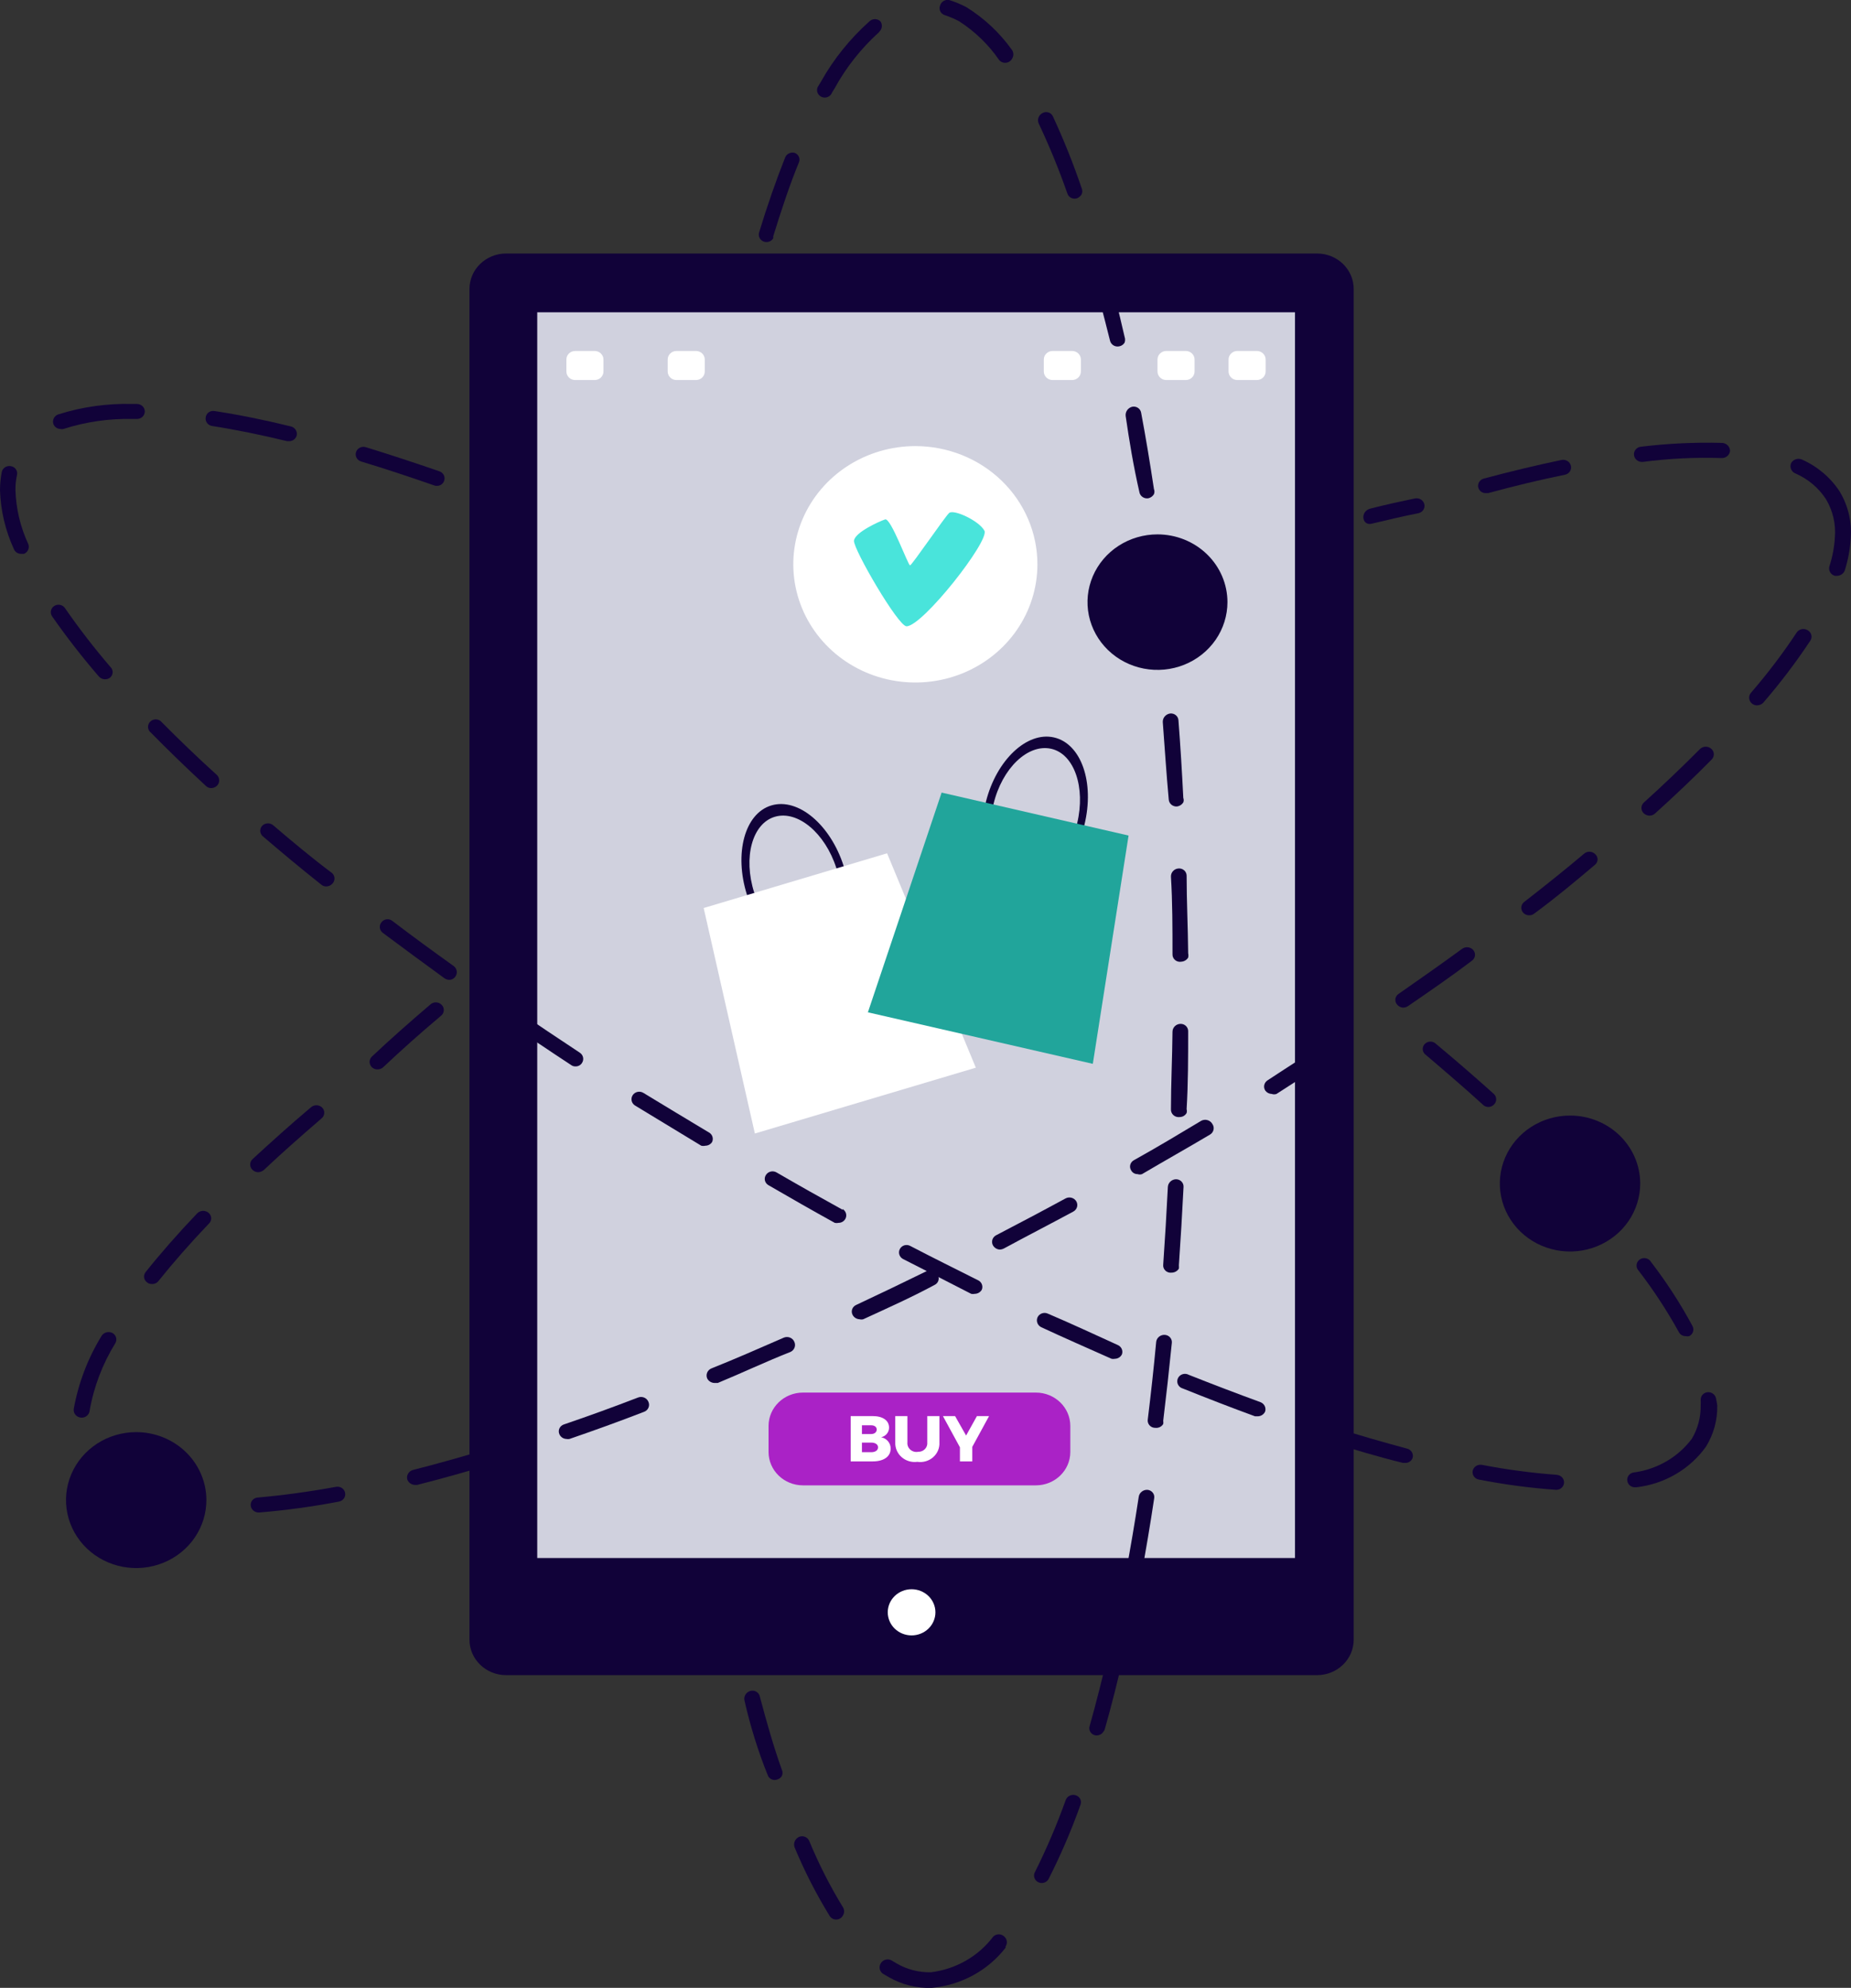 <svg width="340" height="365" viewBox="0 0 340 365" fill="none" xmlns="http://www.w3.org/2000/svg">
<rect x="0" y="0" width="340" height="365" fill="#333333" stroke="none"/>
<g clip-path="url(#clip0)">
<path d="M241.923 46.547H92.965C89.248 46.547 86.235 49.464 86.235 53.062V301.066C86.235 304.664 89.248 307.581 92.965 307.581H241.923C245.64 307.581 248.653 304.664 248.653 301.066V53.062C248.653 49.464 245.64 46.547 241.923 46.547Z" fill="#110239"/>
<path d="M237.87 57.34H98.683V286.073H237.87V57.34Z" fill="#D0D1DE"/>
<path d="M167.445 300.282C166.283 300.282 165.17 299.836 164.348 299.041C163.527 298.246 163.066 297.168 163.066 296.043C163.066 294.919 163.527 293.841 164.348 293.046C165.17 292.251 166.283 291.805 167.445 291.805C168.606 291.805 169.72 292.251 170.541 293.046C171.362 293.841 171.823 294.919 171.823 296.043C171.823 297.168 171.362 298.246 170.541 299.041C169.72 299.836 168.606 300.282 167.445 300.282Z" fill="white"/>
<path d="M109.225 64.443H105.657C104.762 64.443 104.036 65.146 104.036 66.013V68.211C104.036 69.078 104.762 69.781 105.657 69.781H109.225C110.121 69.781 110.847 69.078 110.847 68.211V66.013C110.847 65.146 110.121 64.443 109.225 64.443Z" fill="white"/>
<path d="M127.834 64.443H124.266C123.371 64.443 122.645 65.146 122.645 66.013V68.211C122.645 69.078 123.371 69.781 124.266 69.781H127.834C128.73 69.781 129.456 69.078 129.456 68.211V66.013C129.456 65.146 128.73 64.443 127.834 64.443Z" fill="white"/>
<path d="M217.802 64.443H214.235C213.339 64.443 212.613 65.146 212.613 66.013V68.211C212.613 69.078 213.339 69.781 214.235 69.781H217.802C218.698 69.781 219.424 69.078 219.424 68.211V66.013C219.424 65.146 218.698 64.443 217.802 64.443Z" fill="white"/>
<path d="M196.921 64.443H193.353C192.458 64.443 191.731 65.146 191.731 66.013V68.211C191.731 69.078 192.458 69.781 193.353 69.781H196.921C197.817 69.781 198.543 69.078 198.543 68.211V66.013C198.543 65.146 197.817 64.443 196.921 64.443Z" fill="white"/>
<path d="M230.857 64.443H227.289C226.393 64.443 225.667 65.146 225.667 66.013V68.211C225.667 69.078 226.393 69.781 227.289 69.781H230.857C231.752 69.781 232.478 69.078 232.478 68.211V66.013C232.478 65.146 231.752 64.443 230.857 64.443Z" fill="white"/>
<path d="M139.229 165.703C138.985 165.114 138.742 164.525 138.539 163.897C136.472 157.421 138.175 151.181 142.351 149.964C146.527 148.748 151.554 152.947 153.622 159.384C153.822 160.015 153.984 160.657 154.108 161.307L155.446 160.875C155.322 160.239 155.16 159.61 154.96 158.991C152.527 151.417 146.608 146.432 141.702 147.884C136.796 149.336 134.809 156.676 137.202 164.29C137.202 164.918 137.648 165.546 137.891 166.134L139.229 165.703Z" fill="#110239"/>
<path d="M179.243 196.041L138.659 208.129L129.253 166.723L162.945 156.676L179.243 196.041Z" fill="white"/>
<path d="M182.123 149.571C182.205 148.924 182.327 148.282 182.488 147.648C184.069 141.055 188.812 136.541 193.069 137.483C197.327 138.425 199.435 144.587 197.854 151.18C197.694 151.808 197.491 152.424 197.245 153.025L198.624 153.339C198.624 152.75 199.029 152.122 199.192 151.455C201.097 143.606 198.583 136.541 193.597 135.403C188.61 134.265 183.015 139.603 181.109 147.177L180.744 149.1L182.123 149.571Z" fill="#110239"/>
<path d="M200.733 195.334L159.419 185.876L172.961 145.529L207.301 153.418L200.733 195.334Z" fill="#21A59B"/>
<path d="M190.557 103.614C190.557 107.907 189.242 112.103 186.779 115.672C184.315 119.241 180.813 122.023 176.717 123.666C172.62 125.308 168.112 125.738 163.762 124.901C159.413 124.063 155.418 121.996 152.283 118.961C149.147 115.925 147.012 112.058 146.147 107.848C145.282 103.638 145.726 99.274 147.423 95.308C149.119 91.342 151.993 87.953 155.68 85.568C159.367 83.183 163.702 81.91 168.137 81.91C174.083 81.91 179.786 84.197 183.99 88.267C188.195 92.337 190.557 97.858 190.557 103.614Z" fill="white"/>
<path d="M167.161 103.81C166.796 103.81 163.634 95.018 162.58 95.372C161.526 95.725 156.985 97.766 156.863 99.296C156.742 100.827 164.972 114.995 166.513 114.995C169.472 114.995 181.798 99.296 180.825 97.452C179.851 95.607 175.148 93.448 174.338 94.194C173.527 94.94 167.486 103.81 167.161 103.81Z" fill="#49E4DB"/>
<path d="M190.273 255.697H147.499C144.006 255.697 141.174 258.438 141.174 261.82V266.608C141.174 269.989 144.006 272.731 147.499 272.731H190.273C193.766 272.731 196.598 269.989 196.598 266.608V261.82C196.598 258.438 193.766 255.697 190.273 255.697Z" fill="#AA22C6"/>
<path d="M163.31 262.133C163.311 262.544 163.167 262.944 162.902 263.265C162.636 263.586 162.266 263.81 161.851 263.899C162.355 263.993 162.808 264.258 163.128 264.646C163.448 265.035 163.613 265.522 163.594 266.019C163.594 267.431 162.337 268.334 160.31 268.334H156.256V260.014H160.31C162.175 260.014 163.31 260.838 163.31 262.133ZM161.04 262.486C161.04 262.015 160.635 261.701 160.026 261.701H158.324V263.31H160.026C160.635 263.31 161.04 262.957 161.04 262.486ZM161.283 265.744C161.283 265.234 160.797 264.88 160.026 264.88H158.324V266.646H160.026C160.797 266.646 161.283 266.293 161.283 265.744Z" fill="white"/>
<path d="M168.663 266.568C168.894 266.575 169.124 266.534 169.337 266.448C169.55 266.362 169.741 266.232 169.899 266.069C170.056 265.906 170.175 265.711 170.249 265.5C170.323 265.288 170.349 265.063 170.326 264.841V260.014H172.555V264.841C172.586 265.349 172.498 265.857 172.3 266.328C172.101 266.798 171.797 267.22 171.408 267.563C171.019 267.905 170.557 268.159 170.054 268.306C169.551 268.453 169.02 268.489 168.501 268.413C167.983 268.482 167.456 268.441 166.956 268.291C166.456 268.141 165.997 267.887 165.61 267.546C165.223 267.205 164.918 266.786 164.717 266.319C164.516 265.851 164.424 265.347 164.447 264.841V260.014H166.677V264.841C166.652 265.091 166.689 265.343 166.784 265.577C166.878 265.811 167.028 266.021 167.221 266.188C167.414 266.356 167.645 266.478 167.896 266.544C168.146 266.61 168.409 266.618 168.663 266.568Z" fill="white"/>
<path d="M178.594 265.665V268.334H176.324V265.744L173.202 260.014H175.432L177.459 263.585L179.446 260.014H181.676L178.594 265.665Z" fill="white"/>
<path d="M50.234 151.574C49.962 151.32 49.599 151.178 49.221 151.178C48.842 151.178 48.479 151.32 48.207 151.574C47.947 151.831 47.801 152.176 47.801 152.536C47.801 152.895 47.947 153.24 48.207 153.497C51.653 156.441 55.261 159.463 59.032 162.446C59.278 162.655 59.596 162.768 59.924 162.759C60.131 162.76 60.335 162.719 60.524 162.638C60.712 162.557 60.881 162.438 61.019 162.289C61.154 162.161 61.261 162.008 61.334 161.839C61.407 161.671 61.445 161.49 61.445 161.307C61.445 161.125 61.407 160.944 61.334 160.775C61.261 160.607 61.154 160.454 61.019 160.326C57.248 157.5 53.68 154.518 50.234 151.574Z" fill="#110239"/>
<path d="M80.237 89.21C80.53 89.217 80.818 89.133 81.059 88.971C81.299 88.808 81.48 88.576 81.575 88.307C81.64 88.137 81.669 87.956 81.661 87.775C81.653 87.594 81.608 87.417 81.529 87.253C81.45 87.088 81.338 86.941 81.2 86.819C81.062 86.697 80.9 86.602 80.724 86.541C76.061 84.932 71.52 83.44 67.182 82.106C66.822 81.997 66.432 82.03 66.097 82.2C65.763 82.369 65.511 82.66 65.398 83.009C65.285 83.357 65.32 83.735 65.495 84.059C65.67 84.383 65.971 84.626 66.331 84.736C70.628 86.031 75.129 87.522 79.751 89.131C79.904 89.196 80.071 89.223 80.237 89.21Z" fill="#110239"/>
<path d="M29.759 132.656C29.64 132.497 29.488 132.364 29.311 132.266C29.135 132.169 28.939 132.109 28.736 132.092C28.534 132.074 28.33 132.098 28.139 132.163C27.947 132.228 27.772 132.332 27.625 132.469C27.479 132.605 27.364 132.77 27.289 132.953C27.214 133.135 27.181 133.332 27.191 133.528C27.201 133.724 27.254 133.916 27.348 134.091C27.441 134.266 27.572 134.419 27.732 134.54C30.854 137.719 34.26 141.016 37.827 144.313C37.954 144.439 38.105 144.538 38.272 144.606C38.44 144.673 38.619 144.707 38.8 144.705C39.196 144.698 39.574 144.543 39.855 144.274C40.117 144.01 40.264 143.658 40.264 143.292C40.264 142.926 40.117 142.575 39.855 142.311C36.246 139.054 32.881 135.796 29.759 132.656Z" fill="#110239"/>
<path d="M94.832 185.444C94.518 185.244 94.136 185.168 93.766 185.234C93.395 185.3 93.066 185.502 92.846 185.797C92.738 185.946 92.662 186.115 92.622 186.292C92.582 186.47 92.579 186.654 92.613 186.833C92.647 187.011 92.717 187.182 92.82 187.334C92.922 187.487 93.055 187.618 93.21 187.72C97.022 190.311 100.914 192.94 104.928 195.57C105.148 195.734 105.42 195.817 105.698 195.805C105.93 195.814 106.16 195.765 106.366 195.661C106.572 195.558 106.747 195.405 106.874 195.217C106.981 195.067 107.057 194.899 107.097 194.721C107.137 194.544 107.14 194.36 107.106 194.181C107.073 194.002 107.002 193.832 106.9 193.679C106.797 193.527 106.664 193.396 106.509 193.293C102.535 190.664 98.643 188.074 94.832 185.444Z" fill="#110239"/>
<path d="M72.046 169.076C71.899 168.963 71.729 168.88 71.548 168.832C71.367 168.784 71.177 168.773 70.991 168.799C70.805 168.824 70.626 168.887 70.466 168.982C70.306 169.077 70.167 169.202 70.059 169.351C69.829 169.638 69.725 170.001 69.771 170.361C69.816 170.722 70.007 171.05 70.302 171.274C73.992 174.022 77.762 176.808 81.655 179.634C81.906 179.801 82.201 179.896 82.506 179.909C82.731 179.911 82.953 179.858 83.152 179.755C83.35 179.652 83.518 179.503 83.641 179.32C83.857 179.025 83.948 178.661 83.895 178.304C83.842 177.946 83.65 177.621 83.357 177.397C79.465 174.61 75.695 171.863 72.046 169.076Z" fill="#110239"/>
<path d="M38.964 78.22C43.262 78.887 47.884 79.829 52.749 81.006H53.114C53.428 81.008 53.733 80.908 53.983 80.724C54.232 80.539 54.411 80.279 54.492 79.986C54.578 79.627 54.517 79.25 54.32 78.934C54.123 78.619 53.806 78.391 53.438 78.298C48.492 77.081 43.789 76.139 39.41 75.472C39.226 75.439 39.036 75.442 38.853 75.482C38.67 75.521 38.498 75.597 38.346 75.703C38.194 75.81 38.066 75.945 37.971 76.101C37.875 76.257 37.813 76.43 37.788 76.61C37.753 76.791 37.756 76.977 37.797 77.156C37.838 77.336 37.915 77.506 38.025 77.656C38.134 77.806 38.274 77.933 38.435 78.03C38.597 78.127 38.776 78.191 38.964 78.22Z" fill="#110239"/>
<path d="M308.377 244.588C308.492 244.815 308.672 245.006 308.894 245.138C309.117 245.27 309.373 245.338 309.634 245.334C309.847 245.387 310.07 245.387 310.283 245.334C310.615 245.167 310.866 244.879 310.98 244.533C311.094 244.188 311.062 243.812 310.891 243.489C308.677 239.375 306.129 235.438 303.269 231.715C303.172 231.544 303.038 231.394 302.877 231.277C302.715 231.16 302.53 231.077 302.332 231.035C302.135 230.992 301.931 230.991 301.733 231.031C301.536 231.071 301.349 231.152 301.186 231.267C301.023 231.383 300.888 231.531 300.789 231.701C300.689 231.871 300.629 232.06 300.611 232.255C300.593 232.449 300.619 232.646 300.685 232.83C300.752 233.015 300.859 233.183 300.998 233.324C303.742 236.898 306.208 240.663 308.377 244.588Z" fill="#110239"/>
<path d="M2.838 89.994C2.826 89.058 2.921 88.123 3.122 87.208C3.163 87.032 3.167 86.85 3.134 86.673C3.101 86.496 3.031 86.327 2.929 86.177C2.827 86.027 2.694 85.898 2.539 85.798C2.384 85.699 2.21 85.631 2.027 85.598C1.843 85.558 1.653 85.554 1.468 85.585C1.282 85.617 1.105 85.684 0.946 85.783C0.788 85.881 0.651 86.01 0.544 86.16C0.438 86.31 0.363 86.48 0.324 86.658C0.112 87.758 0.004 88.875 0 89.994C0.114 93.731 0.982 97.411 2.554 100.826C2.654 101.081 2.831 101.301 3.063 101.455C3.295 101.609 3.57 101.691 3.852 101.69H4.419C4.763 101.543 5.035 101.273 5.179 100.937C5.322 100.6 5.326 100.223 5.19 99.884C3.742 96.769 2.943 93.409 2.838 89.994Z" fill="#110239"/>
<path d="M25.056 74.177H24.327C19.692 74.051 15.069 74.702 10.663 76.101C10.314 76.233 10.031 76.49 9.873 76.819C9.714 77.148 9.693 77.523 9.812 77.867C9.912 78.132 10.094 78.361 10.334 78.523C10.573 78.684 10.858 78.77 11.15 78.769C11.31 78.808 11.477 78.808 11.636 78.769C15.727 77.457 20.019 76.833 24.327 76.925H25.178C25.554 76.925 25.915 76.78 26.181 76.522C26.448 76.265 26.597 75.915 26.597 75.551C26.597 75.187 26.448 74.837 26.181 74.58C25.915 74.322 25.554 74.177 25.178 74.177H25.056Z" fill="#110239"/>
<path d="M11.879 111.58C11.66 111.3 11.339 111.112 10.981 111.054C10.623 110.996 10.256 111.073 9.955 111.269C9.654 111.465 9.442 111.765 9.363 112.108C9.283 112.45 9.342 112.809 9.528 113.111C12.21 116.952 15.092 120.66 18.163 124.218C18.299 124.372 18.466 124.497 18.655 124.585C18.843 124.673 19.049 124.722 19.258 124.728C19.631 124.744 19.995 124.617 20.272 124.375C20.405 124.251 20.512 124.101 20.584 123.936C20.657 123.771 20.694 123.593 20.694 123.413C20.694 123.234 20.657 123.056 20.584 122.891C20.512 122.726 20.405 122.576 20.272 122.452C17.283 118.97 14.482 115.341 11.879 111.58Z" fill="#110239"/>
<path d="M258.427 265.978C254.169 264.84 249.588 263.506 244.885 262.053C244.525 261.939 244.132 261.968 243.794 262.133C243.455 262.299 243.199 262.588 243.081 262.937C242.962 263.285 242.992 263.665 243.163 263.993C243.334 264.32 243.633 264.569 243.993 264.683C248.737 266.174 253.359 267.548 257.697 268.608H258.062C258.373 268.63 258.684 268.549 258.942 268.377C259.199 268.206 259.39 267.955 259.481 267.666C259.529 267.488 259.54 267.302 259.513 267.12C259.485 266.938 259.421 266.763 259.322 266.606C259.224 266.449 259.094 266.312 258.94 266.204C258.786 266.096 258.612 266.019 258.427 265.978Z" fill="#110239"/>
<path d="M130.349 208.012C126.295 205.578 122.241 203.145 118.186 200.672C117.869 200.475 117.484 200.407 117.115 200.484C116.746 200.562 116.424 200.778 116.22 201.085C116.015 201.392 115.946 201.765 116.025 202.122C116.105 202.479 116.328 202.79 116.645 202.988C120.7 205.461 124.754 207.894 128.809 210.367C129.062 210.425 129.326 210.425 129.579 210.367C129.823 210.363 130.062 210.3 130.275 210.183C130.487 210.067 130.666 209.9 130.795 209.699C130.934 209.412 130.965 209.086 130.884 208.778C130.803 208.471 130.614 208.2 130.349 208.012Z" fill="#110239"/>
<path d="M286.077 270.806C281.407 270.465 276.763 269.849 272.171 268.962C271.801 268.903 271.422 268.985 271.112 269.189C270.803 269.394 270.587 269.706 270.508 270.061C270.473 270.239 270.475 270.421 270.513 270.599C270.551 270.776 270.625 270.944 270.73 271.094C270.836 271.243 270.971 271.371 271.127 271.47C271.284 271.569 271.46 271.637 271.643 271.67C276.341 272.589 281.094 273.219 285.874 273.554C286.251 273.554 286.612 273.409 286.878 273.151C287.144 272.894 287.293 272.544 287.293 272.18C287.293 271.816 287.144 271.466 286.878 271.209C286.612 270.951 286.251 270.806 285.874 270.806H286.077Z" fill="#110239"/>
<path d="M315.228 256.913C315.197 256.552 315.024 256.217 314.745 255.976C314.466 255.735 314.102 255.607 313.728 255.618C313.542 255.628 313.359 255.673 313.191 255.752C313.023 255.83 312.872 255.94 312.748 256.075C312.623 256.21 312.528 256.367 312.466 256.538C312.405 256.709 312.379 256.89 312.39 257.07C312.41 257.384 312.41 257.698 312.39 258.012C312.433 260.17 311.873 262.299 310.768 264.174C309.506 265.859 307.902 267.277 306.055 268.344C304.208 269.41 302.156 270.101 300.024 270.375C299.841 270.407 299.667 270.475 299.512 270.575C299.357 270.674 299.224 270.803 299.122 270.953C299.02 271.104 298.95 271.273 298.917 271.45C298.884 271.627 298.888 271.809 298.93 271.984C298.987 272.296 299.158 272.577 299.41 272.779C299.663 272.98 299.981 273.088 300.308 273.083H300.592C303.145 272.786 305.603 271.967 307.805 270.682C310.006 269.396 311.901 267.673 313.363 265.626C314.774 263.339 315.491 260.714 315.431 258.051C315.385 257.669 315.317 257.289 315.228 256.913Z" fill="#110239"/>
<path d="M284.575 210.522C284.31 210.27 283.953 210.129 283.582 210.129C283.21 210.129 282.854 210.27 282.589 210.522C282.326 210.785 282.179 211.137 282.179 211.503C282.179 211.869 282.326 212.221 282.589 212.484C286.035 215.898 289.278 219.274 292.197 222.492C292.335 222.641 292.504 222.76 292.693 222.841C292.881 222.922 293.086 222.964 293.292 222.963C293.629 222.955 293.955 222.845 294.225 222.649C294.487 222.386 294.634 222.034 294.634 221.668C294.634 221.302 294.487 220.95 294.225 220.687C291.346 217.351 288.103 213.936 284.575 210.522Z" fill="#110239"/>
<path d="M273.388 203.262C273.771 203.252 274.135 203.097 274.402 202.83C274.536 202.702 274.643 202.55 274.717 202.381C274.79 202.213 274.827 202.032 274.827 201.849C274.827 201.666 274.79 201.485 274.717 201.317C274.643 201.148 274.536 200.996 274.402 200.868C271.036 197.846 267.469 194.745 263.738 191.645C263.473 191.393 263.117 191.252 262.745 191.252C262.374 191.252 262.017 191.393 261.752 191.645C261.618 191.769 261.512 191.918 261.439 192.084C261.367 192.249 261.329 192.427 261.329 192.606C261.329 192.786 261.367 192.963 261.439 193.129C261.512 193.294 261.618 193.443 261.752 193.568C265.401 196.668 268.969 199.73 272.293 202.752C272.427 202.908 272.594 203.034 272.783 203.122C272.972 203.21 273.178 203.258 273.388 203.262Z" fill="#110239"/>
<path d="M154.797 222.14C150.742 219.903 146.688 217.626 142.634 215.272C142.311 215.084 141.925 215.029 141.56 215.117C141.195 215.206 140.881 215.43 140.688 215.743C140.586 215.896 140.518 216.067 140.488 216.247C140.457 216.426 140.465 216.61 140.511 216.786C140.556 216.963 140.639 217.128 140.753 217.273C140.867 217.417 141.01 217.538 141.174 217.626C145.228 219.981 149.283 222.297 153.337 224.534C153.564 224.584 153.8 224.584 154.026 224.534C154.337 224.534 154.638 224.435 154.885 224.253C155.132 224.071 155.31 223.816 155.393 223.527C155.476 223.238 155.458 222.93 155.343 222.651C155.228 222.372 155.022 222.138 154.756 221.983L154.797 222.14Z" fill="#110239"/>
<path d="M231.545 257.463C227.247 255.893 222.828 254.206 218.368 252.44C218.194 252.342 218 252.282 217.8 252.263C217.6 252.243 217.398 252.265 217.207 252.327C217.017 252.389 216.842 252.49 216.694 252.622C216.547 252.755 216.43 252.916 216.352 253.096C216.274 253.275 216.236 253.468 216.241 253.663C216.246 253.858 216.293 254.049 216.38 254.225C216.468 254.4 216.592 254.556 216.746 254.681C216.9 254.806 217.08 254.899 217.274 254.951C221.774 256.757 226.234 258.484 230.532 260.054H231.059C231.348 260.044 231.628 259.954 231.865 259.794C232.103 259.634 232.287 259.41 232.397 259.151C232.493 258.818 232.459 258.461 232.302 258.15C232.145 257.839 231.876 257.595 231.545 257.463Z" fill="#110239"/>
<path d="M179.771 235.131C175.717 233.091 171.419 230.971 167.203 228.773C167.041 228.685 166.863 228.628 166.678 228.608C166.494 228.588 166.307 228.604 166.129 228.655C165.951 228.706 165.786 228.792 165.643 228.907C165.5 229.022 165.382 229.163 165.297 229.323C165.123 229.641 165.085 230.012 165.191 230.357C165.298 230.702 165.539 230.993 165.865 231.167C170.284 233.405 174.338 235.485 178.393 237.565C178.606 237.615 178.828 237.615 179.041 237.565C179.306 237.562 179.566 237.492 179.794 237.361C180.022 237.23 180.21 237.043 180.339 236.819C180.466 236.518 180.478 236.184 180.374 235.875C180.27 235.566 180.057 235.302 179.771 235.131Z" fill="#110239"/>
<path d="M205.353 246.983C201.299 245.138 196.839 243.058 192.501 241.213C192.333 241.133 192.151 241.085 191.964 241.073C191.778 241.061 191.59 241.085 191.413 241.144C191.236 241.202 191.073 241.294 190.932 241.413C190.792 241.533 190.678 241.679 190.595 241.841C190.438 242.171 190.418 242.546 190.539 242.889C190.66 243.233 190.912 243.518 191.244 243.686C195.623 245.727 199.961 247.611 204.178 249.494C204.379 249.532 204.585 249.532 204.786 249.494C205.06 249.489 205.328 249.409 205.557 249.263C205.787 249.117 205.969 248.912 206.083 248.67C206.197 248.351 206.185 248.003 206.051 247.692C205.916 247.38 205.668 247.128 205.353 246.983Z" fill="#110239"/>
<path d="M206.772 76.415C206.719 76.038 206.809 75.655 207.025 75.338C207.241 75.02 207.569 74.789 207.948 74.688C208.132 74.648 208.323 74.646 208.508 74.68C208.694 74.715 208.87 74.786 209.025 74.889C209.181 74.992 209.314 75.125 209.414 75.279C209.515 75.434 209.582 75.607 209.61 75.787C210.462 80.301 211.232 84.971 211.962 89.798C212.084 90.101 212.084 90.438 211.962 90.74C211.854 90.924 211.708 91.085 211.534 91.213C211.36 91.342 211.161 91.434 210.948 91.486C210.762 91.52 210.57 91.517 210.385 91.478C210.199 91.438 210.024 91.363 209.869 91.257C209.714 91.151 209.582 91.016 209.482 90.86C209.382 90.704 209.315 90.529 209.286 90.348C208.191 85.56 207.421 80.889 206.772 76.415Z" fill="#110239"/>
<path d="M200.328 48.942C200.224 48.577 200.266 48.188 200.447 47.853C200.627 47.518 200.933 47.262 201.301 47.136C201.482 47.076 201.674 47.054 201.864 47.069C202.054 47.085 202.239 47.139 202.407 47.227C202.575 47.316 202.722 47.437 202.838 47.584C202.955 47.73 203.039 47.899 203.085 48.078C204.301 52.435 205.477 57.066 206.572 61.854C206.692 62.197 206.692 62.57 206.572 62.914C206.472 63.081 206.337 63.226 206.177 63.341C206.017 63.455 205.834 63.537 205.639 63.581C205.455 63.627 205.264 63.638 205.076 63.612C204.888 63.586 204.707 63.523 204.544 63.428C204.382 63.333 204.241 63.207 204.129 63.058C204.018 62.909 203.938 62.74 203.896 62.56C202.72 57.851 201.504 53.259 200.328 48.942Z" fill="#110239"/>
<path d="M213.585 132.577C213.57 132.202 213.698 131.835 213.945 131.546C214.192 131.257 214.54 131.065 214.923 131.008C215.11 130.986 215.3 131.002 215.481 131.054C215.662 131.106 215.83 131.194 215.975 131.312C216.119 131.43 216.237 131.575 216.321 131.738C216.405 131.902 216.453 132.081 216.463 132.263C216.828 136.934 217.112 141.683 217.355 146.51C217.454 146.777 217.454 147.068 217.355 147.334C217.234 147.531 217.069 147.7 216.873 147.829C216.677 147.958 216.454 148.044 216.22 148.08C216.03 148.096 215.839 148.075 215.658 148.018C215.477 147.961 215.31 147.87 215.166 147.749C215.022 147.628 214.905 147.48 214.821 147.315C214.738 147.149 214.689 146.969 214.679 146.785C214.233 141.958 213.95 137.366 213.585 132.577Z" fill="#110239"/>
<path d="M210.827 104.359C210.78 103.981 210.883 103.6 211.117 103.293C211.351 102.987 211.697 102.778 212.084 102.711C212.268 102.683 212.457 102.692 212.637 102.737C212.818 102.782 212.987 102.862 213.135 102.972C213.283 103.082 213.406 103.22 213.497 103.378C213.588 103.535 213.646 103.709 213.665 103.888C214.233 108.52 214.76 113.229 215.206 118.057C215.287 118.352 215.287 118.664 215.206 118.959C215.082 119.151 214.916 119.314 214.72 119.436C214.524 119.558 214.302 119.636 214.071 119.666C213.885 119.694 213.696 119.683 213.515 119.636C213.334 119.588 213.166 119.504 213.021 119.389C212.875 119.275 212.757 119.132 212.672 118.97C212.588 118.808 212.539 118.63 212.53 118.449C211.922 113.818 211.395 108.951 210.827 104.359Z" fill="#110239"/>
<path d="M146.728 29.867C145.106 33.792 143.525 38.541 142.025 43.408C142.04 43.525 142.04 43.644 142.025 43.761C141.852 44.051 141.576 44.27 141.248 44.377C140.92 44.483 140.563 44.47 140.244 44.34C139.926 44.21 139.667 43.972 139.517 43.67C139.367 43.368 139.336 43.024 139.43 42.701C140.93 37.756 142.552 33.125 144.214 28.925C144.343 28.598 144.592 28.328 144.914 28.169C145.237 28.009 145.608 27.971 145.958 28.062C146.135 28.126 146.297 28.225 146.433 28.352C146.569 28.48 146.677 28.633 146.749 28.802C146.821 28.972 146.857 29.154 146.853 29.337C146.85 29.52 146.807 29.701 146.728 29.867Z" fill="#110239"/>
<path d="M154.838 350.203C154.977 350.429 155.051 350.686 155.051 350.949C155.051 351.212 154.977 351.469 154.838 351.695C154.738 351.9 154.584 352.076 154.392 352.205C154.237 352.313 154.062 352.389 153.875 352.427C153.689 352.466 153.496 352.467 153.31 352.43C153.123 352.393 152.946 352.319 152.791 352.213C152.635 352.107 152.504 351.97 152.405 351.813C149.925 347.78 147.77 343.568 145.959 339.214C145.826 338.858 145.83 338.466 145.972 338.113C146.114 337.759 146.383 337.467 146.729 337.291C146.902 337.213 147.089 337.169 147.279 337.163C147.469 337.156 147.659 337.187 147.837 337.253C148.015 337.319 148.177 337.419 148.314 337.547C148.451 337.675 148.56 337.828 148.635 337.997C150.374 342.215 152.448 346.296 154.838 350.203Z" fill="#110239"/>
<path d="M176.203 3.925C175.36 3.471 174.479 3.091 173.567 2.787C173.384 2.734 173.215 2.645 173.069 2.526C172.923 2.407 172.804 2.259 172.721 2.093C172.637 1.927 172.589 1.746 172.582 1.561C172.574 1.377 172.606 1.193 172.676 1.02C172.771 0.68 172.995 0.387 173.302 0.198C173.61 0.009 173.979 -0.061 174.338 6.39092e-05C175.447 0.344 176.52 0.791 177.541 1.334C180.834 3.39 183.673 6.058 185.893 9.184C186.052 9.424 186.136 9.703 186.136 9.989C186.136 10.274 186.052 10.553 185.893 10.793C185.807 10.962 185.682 11.11 185.528 11.225C185.38 11.341 185.21 11.428 185.027 11.479C184.844 11.53 184.652 11.546 184.463 11.524C184.274 11.502 184.091 11.443 183.926 11.351C183.76 11.259 183.616 11.136 183.501 10.989C181.575 8.191 179.094 5.789 176.203 3.925Z" fill="#110239"/>
<path d="M150.375 15.698L150.821 14.953C153.137 10.83 156.137 7.104 159.7 3.924C159.833 3.793 159.99 3.69 160.164 3.619C160.338 3.548 160.525 3.512 160.714 3.512C160.903 3.512 161.09 3.548 161.264 3.619C161.438 3.69 161.596 3.793 161.728 3.924C161.895 4.168 161.984 4.455 161.984 4.748C161.984 5.041 161.895 5.328 161.728 5.572L161.403 5.965C158.131 8.935 155.391 12.409 153.295 16.248L152.849 16.954C152.786 17.146 152.681 17.322 152.541 17.471C152.401 17.619 152.228 17.735 152.036 17.812C151.844 17.889 151.637 17.924 151.43 17.915C151.222 17.905 151.019 17.852 150.836 17.759C150.652 17.666 150.491 17.534 150.365 17.374C150.24 17.214 150.152 17.029 150.108 16.833C150.064 16.636 150.065 16.433 150.111 16.237C150.158 16.041 150.248 15.857 150.375 15.698Z" fill="#110239"/>
<path d="M190.799 22.684C190.64 22.339 190.624 21.948 190.752 21.591C190.88 21.234 191.143 20.938 191.488 20.761C191.65 20.668 191.831 20.609 192.019 20.588C192.207 20.568 192.397 20.586 192.577 20.641C192.757 20.697 192.923 20.789 193.064 20.911C193.204 21.033 193.317 21.183 193.393 21.35C195.386 25.64 197.146 30.029 198.664 34.498C198.755 34.689 198.802 34.896 198.802 35.106C198.802 35.316 198.755 35.524 198.664 35.715C198.479 36.004 198.212 36.236 197.894 36.382C197.719 36.45 197.531 36.482 197.342 36.477C197.154 36.472 196.968 36.43 196.797 36.353C196.626 36.276 196.473 36.165 196.348 36.028C196.223 35.892 196.128 35.731 196.069 35.557C194.541 31.182 192.782 26.885 190.799 22.684Z" fill="#110239"/>
<path d="M200.163 316.884C201.38 312.566 202.555 307.896 203.691 302.99C203.725 302.807 203.796 302.632 203.9 302.476C204.004 302.319 204.14 302.184 204.298 302.078C204.456 301.973 204.634 301.898 204.822 301.859C205.01 301.82 205.204 301.818 205.394 301.852C205.581 301.884 205.759 301.953 205.917 302.055C206.076 302.157 206.21 302.29 206.313 302.444C206.416 302.599 206.485 302.773 206.515 302.955C206.545 303.136 206.536 303.322 206.488 303.5C205.353 308.445 204.177 313.155 202.92 317.551C202.879 317.681 202.81 317.801 202.718 317.904C202.565 318.178 202.324 318.396 202.031 318.524C201.737 318.652 201.409 318.682 201.096 318.61C200.914 318.562 200.745 318.477 200.598 318.362C200.451 318.247 200.33 318.105 200.243 317.943C200.155 317.781 200.103 317.603 200.09 317.421C200.076 317.239 200.101 317.056 200.163 316.884Z" fill="#110239"/>
<path d="M215.37 175.2C215.37 170.412 215.37 165.663 215.086 160.993C215.064 160.614 215.195 160.242 215.453 159.956C215.711 159.669 216.074 159.492 216.464 159.462C216.652 159.446 216.841 159.467 217.02 159.525C217.199 159.582 217.363 159.674 217.504 159.796C217.645 159.917 217.758 160.065 217.837 160.23C217.916 160.396 217.96 160.575 217.965 160.757C217.965 165.467 218.208 170.255 218.248 175.043C218.308 175.302 218.308 175.57 218.248 175.828C218.121 176.037 217.944 176.213 217.733 176.343C217.521 176.473 217.281 176.552 217.032 176.574C216.825 176.616 216.611 176.612 216.407 176.562C216.202 176.512 216.012 176.416 215.851 176.284C215.691 176.151 215.564 175.984 215.48 175.796C215.397 175.609 215.359 175.405 215.37 175.2Z" fill="#110239"/>
<path d="M190.109 343.728C192.249 339.441 194.131 335.038 195.744 330.54C195.804 330.361 195.9 330.196 196.026 330.053C196.153 329.911 196.307 329.794 196.481 329.71C196.655 329.626 196.844 329.576 197.038 329.564C197.231 329.551 197.426 329.576 197.609 329.638C197.789 329.694 197.954 329.786 198.096 329.907C198.237 330.028 198.351 330.176 198.431 330.342C198.511 330.508 198.555 330.687 198.56 330.87C198.565 331.053 198.531 331.234 198.461 331.404C196.818 336.016 194.882 340.525 192.663 344.905C192.588 345.08 192.475 345.238 192.334 345.369C192.192 345.5 192.024 345.601 191.839 345.666C191.655 345.731 191.459 345.759 191.263 345.746C191.068 345.734 190.877 345.683 190.703 345.596C190.529 345.509 190.375 345.388 190.251 345.241C190.128 345.093 190.037 344.923 189.985 344.74C189.933 344.557 189.921 344.366 189.949 344.178C189.978 343.99 190.046 343.81 190.149 343.649L190.109 343.728Z" fill="#110239"/>
<path d="M162.175 362.409C161.866 362.189 161.657 361.863 161.589 361.498C161.521 361.133 161.6 360.757 161.81 360.447C162.011 360.132 162.332 359.906 162.703 359.818C163.075 359.73 163.467 359.787 163.796 359.976L164.648 360.486C166.564 361.612 168.772 362.184 171.013 362.135C173.279 361.853 175.462 361.126 177.428 359.999C179.394 358.872 181.102 357.369 182.446 355.58C182.579 355.45 182.736 355.346 182.91 355.275C183.084 355.204 183.271 355.168 183.46 355.168C183.649 355.168 183.836 355.204 184.01 355.275C184.184 355.346 184.341 355.45 184.474 355.58C184.727 355.805 184.891 356.11 184.936 356.44C184.98 356.77 184.903 357.105 184.717 357.386C184.728 357.464 184.728 357.543 184.717 357.621C183.108 359.699 181.07 361.428 178.731 362.699C176.392 363.969 173.805 364.753 171.135 365C168.373 365.086 165.644 364.405 163.269 363.037L162.175 362.409Z" fill="#110239"/>
<path d="M136.753 312.252C136.664 311.883 136.723 311.495 136.919 311.167C137.115 310.839 137.432 310.595 137.807 310.486C137.985 310.432 138.173 310.414 138.358 310.433C138.544 310.452 138.724 310.507 138.887 310.595C139.05 310.683 139.193 310.802 139.307 310.945C139.421 311.089 139.504 311.253 139.55 311.428C140.807 316.177 142.104 320.729 143.605 324.929C143.695 325.113 143.741 325.314 143.741 325.517C143.741 325.721 143.695 325.922 143.605 326.106C143.423 326.405 143.134 326.628 142.794 326.734C142.621 326.802 142.436 326.834 142.25 326.829C142.064 326.823 141.882 326.781 141.714 326.703C141.546 326.625 141.397 326.515 141.275 326.378C141.154 326.242 141.064 326.082 141.01 325.91C139.347 321.828 137.847 317.079 136.753 312.252Z" fill="#110239"/>
<path d="M215.085 203.694C215.085 198.984 215.328 194.235 215.368 189.447C215.368 189.068 215.521 188.705 215.793 188.434C216.066 188.162 216.437 188.005 216.828 187.995C217.016 187.989 217.203 188.021 217.378 188.088C217.552 188.155 217.711 188.256 217.844 188.385C217.977 188.514 218.081 188.667 218.15 188.836C218.22 189.005 218.253 189.187 218.247 189.368C218.247 194.157 218.247 198.945 217.963 203.654C218.027 203.886 218.027 204.129 217.963 204.361C217.841 204.582 217.66 204.768 217.439 204.899C217.218 205.03 216.965 205.101 216.706 205.107C216.5 205.135 216.29 205.12 216.091 205.062C215.892 205.003 215.708 204.903 215.553 204.768C215.398 204.633 215.276 204.467 215.195 204.281C215.114 204.096 215.076 203.895 215.085 203.694Z" fill="#110239"/>
<path d="M206.774 288.939C207.625 284.386 208.436 279.637 209.166 274.849C209.217 274.474 209.412 274.132 209.713 273.892C210.014 273.651 210.398 273.53 210.788 273.554C210.977 273.572 211.161 273.629 211.327 273.719C211.492 273.81 211.637 273.933 211.751 274.081C211.866 274.228 211.947 274.397 211.991 274.576C212.034 274.756 212.039 274.942 212.004 275.123C211.274 279.99 210.463 284.778 209.612 289.37C209.629 289.527 209.629 289.685 209.612 289.841C209.464 290.093 209.243 290.298 208.977 290.43C208.71 290.563 208.41 290.617 208.112 290.587C207.908 290.573 207.71 290.518 207.53 290.426C207.349 290.334 207.191 290.206 207.065 290.05C206.939 289.895 206.848 289.716 206.798 289.524C206.747 289.333 206.739 289.133 206.774 288.939Z" fill="#110239"/>
<path d="M213.666 232.187C213.99 227.53 214.274 222.781 214.517 217.94C214.537 217.565 214.703 217.211 214.981 216.949C215.259 216.687 215.629 216.537 216.017 216.527C216.209 216.527 216.399 216.565 216.574 216.639C216.75 216.713 216.908 216.822 217.038 216.959C217.167 217.096 217.266 217.257 217.328 217.433C217.39 217.608 217.413 217.795 217.396 217.98C217.152 222.807 216.869 227.595 216.544 232.305C216.562 232.514 216.562 232.724 216.544 232.933C216.406 233.157 216.21 233.344 215.976 233.474C215.742 233.605 215.477 233.675 215.206 233.678C214.998 233.704 214.786 233.683 214.587 233.617C214.388 233.551 214.207 233.442 214.059 233.298C213.91 233.154 213.797 232.979 213.729 232.787C213.661 232.594 213.639 232.389 213.666 232.187Z" fill="#110239"/>
<path d="M210.827 260.642C211.395 256.011 211.922 251.262 212.368 246.434C212.399 246.056 212.582 245.705 212.877 245.455C213.173 245.206 213.558 245.078 213.949 245.1C214.138 245.109 214.322 245.156 214.491 245.238C214.66 245.319 214.811 245.433 214.932 245.573C215.054 245.713 215.144 245.876 215.199 246.051C215.253 246.226 215.269 246.41 215.246 246.591C214.76 251.458 214.233 256.207 213.665 260.877C213.702 261.072 213.702 261.272 213.665 261.466C213.525 261.705 213.316 261.898 213.064 262.024C212.812 262.149 212.528 262.201 212.246 262.173C212.043 262.181 211.841 262.145 211.654 262.069C211.467 261.992 211.3 261.877 211.165 261.731C211.029 261.584 210.928 261.411 210.87 261.223C210.812 261.035 210.797 260.836 210.827 260.642Z" fill="#110239"/>
<path d="M89.804 265.979C85.02 267.47 80.317 268.765 75.857 269.903C75.486 270.005 75.169 270.241 74.973 270.562C74.776 270.884 74.716 271.266 74.803 271.63C74.9 271.915 75.084 272.164 75.33 272.346C75.576 272.528 75.873 272.634 76.182 272.651H76.628C81.128 271.513 85.872 270.178 90.696 268.726C90.88 268.672 91.051 268.584 91.2 268.466C91.348 268.348 91.471 268.203 91.562 268.038C91.652 267.874 91.708 267.695 91.727 267.51C91.745 267.324 91.726 267.138 91.669 266.96C91.548 266.596 91.286 266.291 90.939 266.109C90.592 265.926 90.186 265.88 89.804 265.979Z" fill="#110239"/>
<path d="M61.707 273.004C56.558 273.946 51.774 274.574 47.395 274.967C47.203 274.971 47.014 275.014 46.84 275.093C46.666 275.172 46.511 275.285 46.385 275.426C46.259 275.566 46.165 275.73 46.108 275.908C46.052 276.086 46.034 276.273 46.057 276.458C46.095 276.792 46.255 277.101 46.507 277.332C46.76 277.562 47.089 277.697 47.435 277.714H47.638C52.551 277.304 57.437 276.636 62.275 275.712C62.458 275.676 62.633 275.605 62.788 275.504C62.944 275.403 63.077 275.273 63.18 275.121C63.284 274.97 63.356 274.801 63.392 274.623C63.427 274.444 63.427 274.261 63.389 274.083C63.352 273.906 63.279 273.737 63.174 273.586C63.07 273.436 62.935 273.307 62.779 273.206C62.623 273.106 62.448 273.037 62.264 273.002C62.08 272.967 61.891 272.968 61.707 273.004Z" fill="#110239"/>
<path d="M143.97 245.611C139.469 247.573 135.01 249.535 130.671 251.262C130.318 251.409 130.038 251.685 129.894 252.031C129.75 252.376 129.752 252.763 129.901 253.107C130.023 253.343 130.207 253.544 130.435 253.689C130.663 253.833 130.926 253.917 131.199 253.931H131.847C136.226 252.126 140.686 250.006 145.186 248.24C145.533 248.086 145.803 247.806 145.939 247.462C146.076 247.117 146.067 246.734 145.916 246.395C145.845 246.218 145.737 246.056 145.6 245.919C145.462 245.782 145.298 245.674 145.116 245.601C144.934 245.528 144.739 245.491 144.542 245.492C144.345 245.494 144.15 245.534 143.97 245.611Z" fill="#110239"/>
<path d="M117.212 256.599C112.59 258.378 108.049 260.026 103.589 261.544C103.41 261.601 103.244 261.692 103.103 261.814C102.961 261.935 102.847 262.083 102.768 262.248C102.688 262.414 102.644 262.594 102.639 262.776C102.634 262.959 102.667 263.141 102.738 263.31C102.84 263.566 103.017 263.788 103.247 263.949C103.478 264.109 103.751 264.201 104.035 264.213C104.222 264.251 104.415 264.251 104.603 264.213C109.062 262.682 113.644 261.034 118.306 259.228C118.484 259.164 118.646 259.065 118.783 258.938C118.92 258.812 119.03 258.66 119.105 258.491C119.181 258.323 119.221 258.142 119.223 257.958C119.225 257.775 119.189 257.593 119.117 257.423C119.05 257.247 118.947 257.085 118.814 256.947C118.681 256.81 118.521 256.7 118.344 256.623C118.166 256.546 117.975 256.504 117.78 256.5C117.586 256.496 117.393 256.53 117.212 256.599Z" fill="#110239"/>
<path d="M272.901 90.544H273.347C278.253 89.209 282.997 88.071 287.456 87.168C287.641 87.131 287.816 87.059 287.971 86.956C288.126 86.852 288.259 86.72 288.361 86.567C288.463 86.413 288.532 86.242 288.565 86.062C288.597 85.882 288.593 85.698 288.551 85.52C288.464 85.156 288.232 84.841 287.905 84.642C287.579 84.444 287.184 84.378 286.808 84.46C282.307 85.402 277.523 86.541 272.536 87.875C272.354 87.924 272.184 88.009 272.036 88.123C271.887 88.237 271.764 88.379 271.674 88.54C271.583 88.701 271.527 88.878 271.508 89.06C271.489 89.242 271.508 89.427 271.563 89.602C271.651 89.878 271.829 90.119 272.07 90.289C272.311 90.459 272.603 90.548 272.901 90.544Z" fill="#110239"/>
<path d="M251.979 96.156C254.899 95.45 257.777 94.782 260.534 94.233C260.719 94.196 260.894 94.123 261.049 94.02C261.204 93.917 261.337 93.784 261.439 93.631C261.541 93.478 261.61 93.306 261.643 93.126C261.675 92.947 261.671 92.763 261.629 92.585C261.542 92.221 261.31 91.905 260.983 91.707C260.656 91.508 260.262 91.443 259.886 91.525C257.25 92.074 254.534 92.663 251.777 93.37C249.75 93.841 250.155 96.627 251.979 96.156Z" fill="#110239"/>
<path d="M170.283 233.364C165.904 235.51 161.566 237.59 157.269 239.605C157.097 239.68 156.942 239.788 156.816 239.924C156.689 240.059 156.592 240.218 156.531 240.391C156.47 240.564 156.447 240.747 156.462 240.929C156.477 241.111 156.531 241.288 156.62 241.449C156.74 241.675 156.92 241.866 157.14 242.004C157.361 242.142 157.615 242.221 157.877 242.234C158.103 242.292 158.34 242.292 158.566 242.234C162.904 240.233 167.242 238.309 171.621 235.955C171.793 235.879 171.947 235.771 172.074 235.636C172.201 235.5 172.298 235.341 172.359 235.168C172.42 234.996 172.443 234.812 172.428 234.63C172.412 234.448 172.359 234.271 172.27 234.11C172.195 233.931 172.083 233.768 171.941 233.632C171.799 233.496 171.63 233.39 171.444 233.32C171.257 233.25 171.058 233.218 170.859 233.226C170.659 233.233 170.463 233.28 170.283 233.364Z" fill="#110239"/>
<path d="M59.153 203.341C58.874 203.085 58.504 202.941 58.119 202.941C57.734 202.941 57.364 203.085 57.086 203.341C53.315 206.52 49.747 209.739 46.382 212.839C46.247 212.967 46.14 213.12 46.067 213.288C45.994 213.457 45.956 213.638 45.956 213.82C45.956 214.003 45.994 214.184 46.067 214.353C46.14 214.521 46.247 214.674 46.382 214.802C46.638 215.06 46.986 215.214 47.355 215.233C47.757 215.235 48.146 215.095 48.45 214.841C51.734 211.74 55.342 208.561 59.032 205.382C59.187 205.262 59.315 205.111 59.407 204.94C59.498 204.769 59.551 204.581 59.563 204.388C59.574 204.196 59.544 204.003 59.473 203.823C59.403 203.642 59.294 203.478 59.153 203.341Z" fill="#110239"/>
<path d="M81.088 184.462C80.952 184.331 80.791 184.226 80.614 184.155C80.436 184.084 80.246 184.047 80.054 184.047C79.862 184.047 79.672 184.084 79.494 184.155C79.317 184.226 79.156 184.331 79.02 184.462C75.25 187.681 71.641 190.86 68.317 194C68.117 194.189 67.979 194.432 67.921 194.698C67.863 194.963 67.888 195.239 67.992 195.491C68.096 195.743 68.275 195.959 68.506 196.113C68.737 196.267 69.01 196.351 69.29 196.354C69.49 196.363 69.69 196.333 69.878 196.265C70.066 196.198 70.238 196.095 70.384 195.962C73.668 192.861 77.236 189.682 80.966 186.543C81.129 186.422 81.262 186.269 81.358 186.095C81.453 185.92 81.509 185.727 81.52 185.53C81.532 185.332 81.499 185.134 81.425 184.95C81.35 184.766 81.235 184.6 81.088 184.462Z" fill="#110239"/>
<path d="M20.638 244.747C20.298 244.575 19.901 244.536 19.532 244.638C19.162 244.74 18.847 244.976 18.652 245.296C16.121 249.433 14.39 253.982 13.543 258.719C13.497 259.088 13.603 259.46 13.839 259.754C14.074 260.048 14.419 260.24 14.8 260.289C14.995 260.316 15.194 260.305 15.384 260.257C15.575 260.208 15.753 260.122 15.908 260.005C16.064 259.887 16.193 259.741 16.288 259.574C16.383 259.407 16.442 259.223 16.462 259.033C17.23 254.636 18.839 250.417 21.206 246.592C21.38 246.274 21.418 245.902 21.312 245.557C21.206 245.212 20.964 244.921 20.638 244.747Z" fill="#110239"/>
<path d="M33.083 274.731C28.474 274.539 24.023 273.053 20.271 270.453C19.993 270.196 19.622 270.053 19.238 270.053C18.853 270.053 18.483 270.196 18.204 270.453C18.069 270.581 17.962 270.733 17.889 270.902C17.816 271.07 17.778 271.251 17.778 271.434C17.778 271.617 17.816 271.798 17.889 271.966C17.962 272.134 18.069 272.287 18.204 272.415C22.347 275.423 27.307 277.196 32.475 277.517C32.857 277.595 33.255 277.523 33.582 277.317C33.909 277.111 34.138 276.788 34.218 276.418C34.299 276.049 34.225 275.663 34.012 275.347C33.799 275.03 33.465 274.809 33.083 274.731Z" fill="#110239"/>
<path d="M36.204 222.808C32.677 226.497 29.514 230.108 26.757 233.561C26.64 233.704 26.554 233.868 26.505 234.043C26.456 234.219 26.444 234.402 26.47 234.582C26.497 234.762 26.561 234.935 26.66 235.09C26.758 235.246 26.888 235.38 27.041 235.484C27.27 235.665 27.557 235.763 27.852 235.759C28.093 235.779 28.334 235.738 28.554 235.642C28.774 235.546 28.965 235.397 29.109 235.21C31.785 231.874 34.907 228.302 38.353 224.691C38.493 224.566 38.605 224.415 38.681 224.246C38.758 224.077 38.797 223.895 38.797 223.71C38.797 223.526 38.758 223.343 38.681 223.175C38.605 223.006 38.493 222.854 38.353 222.729C38.208 222.595 38.036 222.491 37.849 222.422C37.661 222.353 37.462 222.322 37.261 222.329C37.061 222.336 36.864 222.383 36.683 222.465C36.501 222.547 36.338 222.663 36.204 222.808Z" fill="#110239"/>
<path d="M245.005 190.507C240.951 193.098 236.896 195.688 232.842 198.357C232.683 198.456 232.547 198.585 232.44 198.736C232.334 198.887 232.259 199.057 232.222 199.236C232.184 199.415 232.183 199.599 232.22 199.779C232.257 199.958 232.331 200.128 232.436 200.28C232.575 200.456 232.752 200.601 232.956 200.703C233.159 200.804 233.383 200.861 233.612 200.868C233.887 200.964 234.188 200.964 234.464 200.868C238.518 198.278 242.572 195.649 246.627 193.019C246.782 192.917 246.915 192.786 247.018 192.633C247.12 192.481 247.19 192.31 247.224 192.131C247.258 191.952 247.255 191.769 247.215 191.591C247.175 191.413 247.099 191.245 246.992 191.096C246.796 190.776 246.484 190.538 246.116 190.429C245.749 190.32 245.352 190.348 245.005 190.507Z" fill="#110239"/>
<path d="M316.242 81.32C311.284 81.189 306.323 81.425 301.403 82.027C301.212 82.046 301.027 82.102 300.86 82.192C300.692 82.283 300.545 82.405 300.428 82.552C300.31 82.698 300.225 82.867 300.176 83.046C300.128 83.226 300.118 83.413 300.146 83.597C300.193 83.923 300.357 84.224 300.608 84.446C300.86 84.668 301.184 84.798 301.525 84.813H301.768C306.563 84.184 311.405 83.948 316.242 84.107C316.627 84.118 317.001 83.986 317.288 83.737C317.574 83.489 317.752 83.144 317.783 82.772C317.772 82.384 317.605 82.014 317.317 81.743C317.029 81.472 316.644 81.32 316.242 81.32Z" fill="#110239"/>
<path d="M312.188 137.602C309.025 140.781 305.579 144.077 301.93 147.374C301.795 147.502 301.688 147.655 301.615 147.823C301.542 147.992 301.504 148.173 301.504 148.355C301.504 148.538 301.542 148.719 301.615 148.887C301.688 149.056 301.795 149.209 301.93 149.336C302.207 149.588 302.565 149.741 302.944 149.768C303.335 149.775 303.713 149.635 303.998 149.376C307.688 146.04 311.174 142.743 314.377 139.485C314.512 139.358 314.619 139.205 314.692 139.036C314.766 138.868 314.803 138.687 314.803 138.504C314.803 138.321 314.766 138.141 314.692 137.972C314.619 137.804 314.512 137.651 314.377 137.523C314.231 137.383 314.058 137.273 313.866 137.201C313.675 137.129 313.47 137.095 313.265 137.103C313.06 137.11 312.858 137.158 312.673 137.244C312.488 137.33 312.323 137.451 312.188 137.602Z" fill="#110239"/>
<path d="M332.012 115.701C331.688 115.509 331.299 115.446 330.928 115.527C330.557 115.607 330.233 115.825 330.025 116.133C327.463 120.007 324.646 123.717 321.592 127.24C321.359 127.533 321.254 127.902 321.3 128.269C321.345 128.636 321.537 128.971 321.835 129.202C322.074 129.397 322.374 129.508 322.686 129.516C322.915 129.522 323.143 129.479 323.353 129.391C323.563 129.303 323.75 129.171 323.903 129.006C326.994 125.428 329.851 121.666 332.458 117.742C332.582 117.585 332.67 117.403 332.715 117.21C332.76 117.017 332.762 116.816 332.719 116.622C332.677 116.429 332.592 116.246 332.47 116.087C332.347 115.928 332.191 115.796 332.012 115.701Z" fill="#110239"/>
<path d="M337.933 90.269C336.259 87.698 333.851 85.653 331 84.382C330.648 84.225 330.248 84.203 329.88 84.32C329.512 84.436 329.202 84.682 329.013 85.01C328.857 85.349 328.842 85.734 328.97 86.085C329.098 86.435 329.36 86.725 329.703 86.894C332.062 87.897 334.054 89.565 335.419 91.682C336.668 93.787 337.233 96.208 337.041 98.629C336.935 100.455 336.595 102.261 336.027 104.005C335.928 104.364 335.978 104.747 336.168 105.07C336.358 105.394 336.671 105.631 337.041 105.732H337.365C337.695 105.74 338.019 105.645 338.289 105.462C338.559 105.278 338.761 105.015 338.865 104.712C339.484 102.748 339.852 100.718 339.96 98.668C340.161 95.735 339.455 92.811 337.933 90.269Z" fill="#110239"/>
<path d="M220.68 205.773C216.625 208.206 212.571 210.639 208.273 213.034C208.109 213.122 207.966 213.243 207.852 213.387C207.738 213.532 207.656 213.697 207.61 213.874C207.564 214.05 207.557 214.234 207.587 214.413C207.617 214.593 207.685 214.764 207.787 214.917C207.899 215.123 208.069 215.295 208.277 215.413C208.484 215.53 208.722 215.59 208.962 215.585C209.224 215.678 209.512 215.678 209.773 215.585C213.828 213.191 218.166 210.757 222.261 208.324C222.423 208.228 222.563 208.101 222.673 207.952C222.784 207.802 222.862 207.633 222.904 207.454C222.945 207.274 222.949 207.089 222.916 206.908C222.882 206.727 222.811 206.555 222.707 206.401C222.617 206.23 222.493 206.079 222.342 205.955C222.191 205.831 222.017 205.737 221.828 205.678C221.64 205.62 221.441 205.598 221.244 205.615C221.047 205.631 220.855 205.685 220.68 205.773Z" fill="#110239"/>
<path d="M291.064 156.675C287.577 159.618 283.847 162.601 279.955 165.623C279.73 165.802 279.568 166.044 279.49 166.316C279.413 166.588 279.423 166.876 279.521 167.142C279.618 167.408 279.798 167.638 280.035 167.802C280.272 167.965 280.556 168.054 280.847 168.056C281.023 168.071 281.2 168.05 281.367 167.996C281.534 167.942 281.688 167.856 281.82 167.742C285.874 164.76 289.483 161.737 293.01 158.755C293.149 158.633 293.26 158.485 293.336 158.319C293.412 158.154 293.452 157.974 293.452 157.793C293.452 157.612 293.412 157.433 293.336 157.267C293.26 157.101 293.149 156.953 293.01 156.832C292.763 156.577 292.428 156.421 292.068 156.392C291.709 156.363 291.351 156.463 291.064 156.675Z" fill="#110239"/>
<path d="M195.705 220.059C191.448 222.375 187.191 224.612 182.975 226.81C182.808 226.896 182.661 227.013 182.542 227.155C182.423 227.297 182.335 227.461 182.282 227.636C182.229 227.812 182.213 227.995 182.234 228.177C182.256 228.359 182.314 228.534 182.407 228.694C182.532 228.904 182.708 229.082 182.92 229.212C183.132 229.342 183.373 229.42 183.623 229.439C183.892 229.43 184.155 229.363 184.394 229.243C188.448 227.045 192.867 224.769 197.165 222.453C197.328 222.364 197.471 222.244 197.586 222.1C197.701 221.957 197.785 221.793 197.834 221.618C197.883 221.442 197.896 221.26 197.871 221.08C197.847 220.9 197.786 220.726 197.692 220.569C197.497 220.248 197.179 220.014 196.807 219.918C196.435 219.823 196.039 219.873 195.705 220.059Z" fill="#110239"/>
<path d="M268.562 174.22C264.791 176.967 260.899 179.714 256.885 182.501C256.732 182.606 256.602 182.74 256.504 182.895C256.406 183.05 256.341 183.223 256.315 183.403C256.288 183.583 256.3 183.767 256.349 183.942C256.399 184.118 256.484 184.282 256.602 184.424C256.73 184.593 256.894 184.733 257.083 184.834C257.271 184.936 257.481 184.997 257.696 185.013C258.029 185.019 258.356 184.922 258.629 184.738C262.683 181.952 266.738 179.165 270.346 176.418C270.501 176.309 270.632 176.172 270.73 176.013C270.829 175.854 270.893 175.678 270.92 175.495C270.946 175.312 270.934 175.125 270.884 174.946C270.835 174.768 270.748 174.601 270.63 174.455C270.384 174.165 270.031 173.978 269.645 173.934C269.259 173.89 268.871 173.992 268.562 174.22Z" fill="#110239"/>
<path d="M37.909 275.32C37.933 277.793 37.197 280.218 35.795 282.286C34.393 284.353 32.388 285.971 30.035 286.934C27.681 287.897 25.085 288.161 22.576 287.693C20.067 287.225 17.758 286.045 15.943 284.305C14.128 282.564 12.888 280.34 12.38 277.916C11.873 275.492 12.121 272.977 13.093 270.689C14.065 268.402 15.718 266.446 17.84 265.069C19.963 263.692 22.461 262.957 25.016 262.957C28.414 262.957 31.675 264.256 34.09 266.571C36.504 268.886 37.877 272.03 37.909 275.32Z" fill="#110239"/>
<path d="M301.281 217.273C301.289 219.745 300.539 222.164 299.125 224.222C297.712 226.281 295.699 227.886 293.341 228.836C290.984 229.785 288.388 230.036 285.883 229.555C283.378 229.075 281.077 227.886 279.272 226.138C277.466 224.39 276.238 222.163 275.741 219.738C275.245 217.313 275.504 214.801 276.485 212.518C277.466 210.236 279.124 208.288 281.251 206.919C283.377 205.551 285.876 204.824 288.429 204.832C291.834 204.842 295.097 206.157 297.505 208.488C299.913 210.819 301.271 213.977 301.281 217.273Z" fill="#110239"/>
<path d="M225.462 110.561C225.462 113.021 224.708 115.427 223.296 117.473C221.884 119.519 219.877 121.113 217.528 122.055C215.18 122.997 212.595 123.243 210.102 122.763C207.609 122.283 205.319 121.098 203.522 119.358C201.724 117.618 200.5 115.401 200.004 112.988C199.508 110.574 199.763 108.073 200.736 105.799C201.708 103.526 203.356 101.583 205.469 100.216C207.583 98.849 210.068 98.119 212.61 98.119C214.297 98.119 215.969 98.441 217.528 99.066C219.087 99.691 220.504 100.608 221.698 101.763C222.891 102.918 223.838 104.29 224.484 105.799C225.13 107.309 225.462 108.927 225.462 110.561Z" fill="#110239"/>
</g>
<defs>
<clipPath id="clip0">
<rect width="340" height="365" fill="white"/>
</clipPath>
</defs>
</svg>
